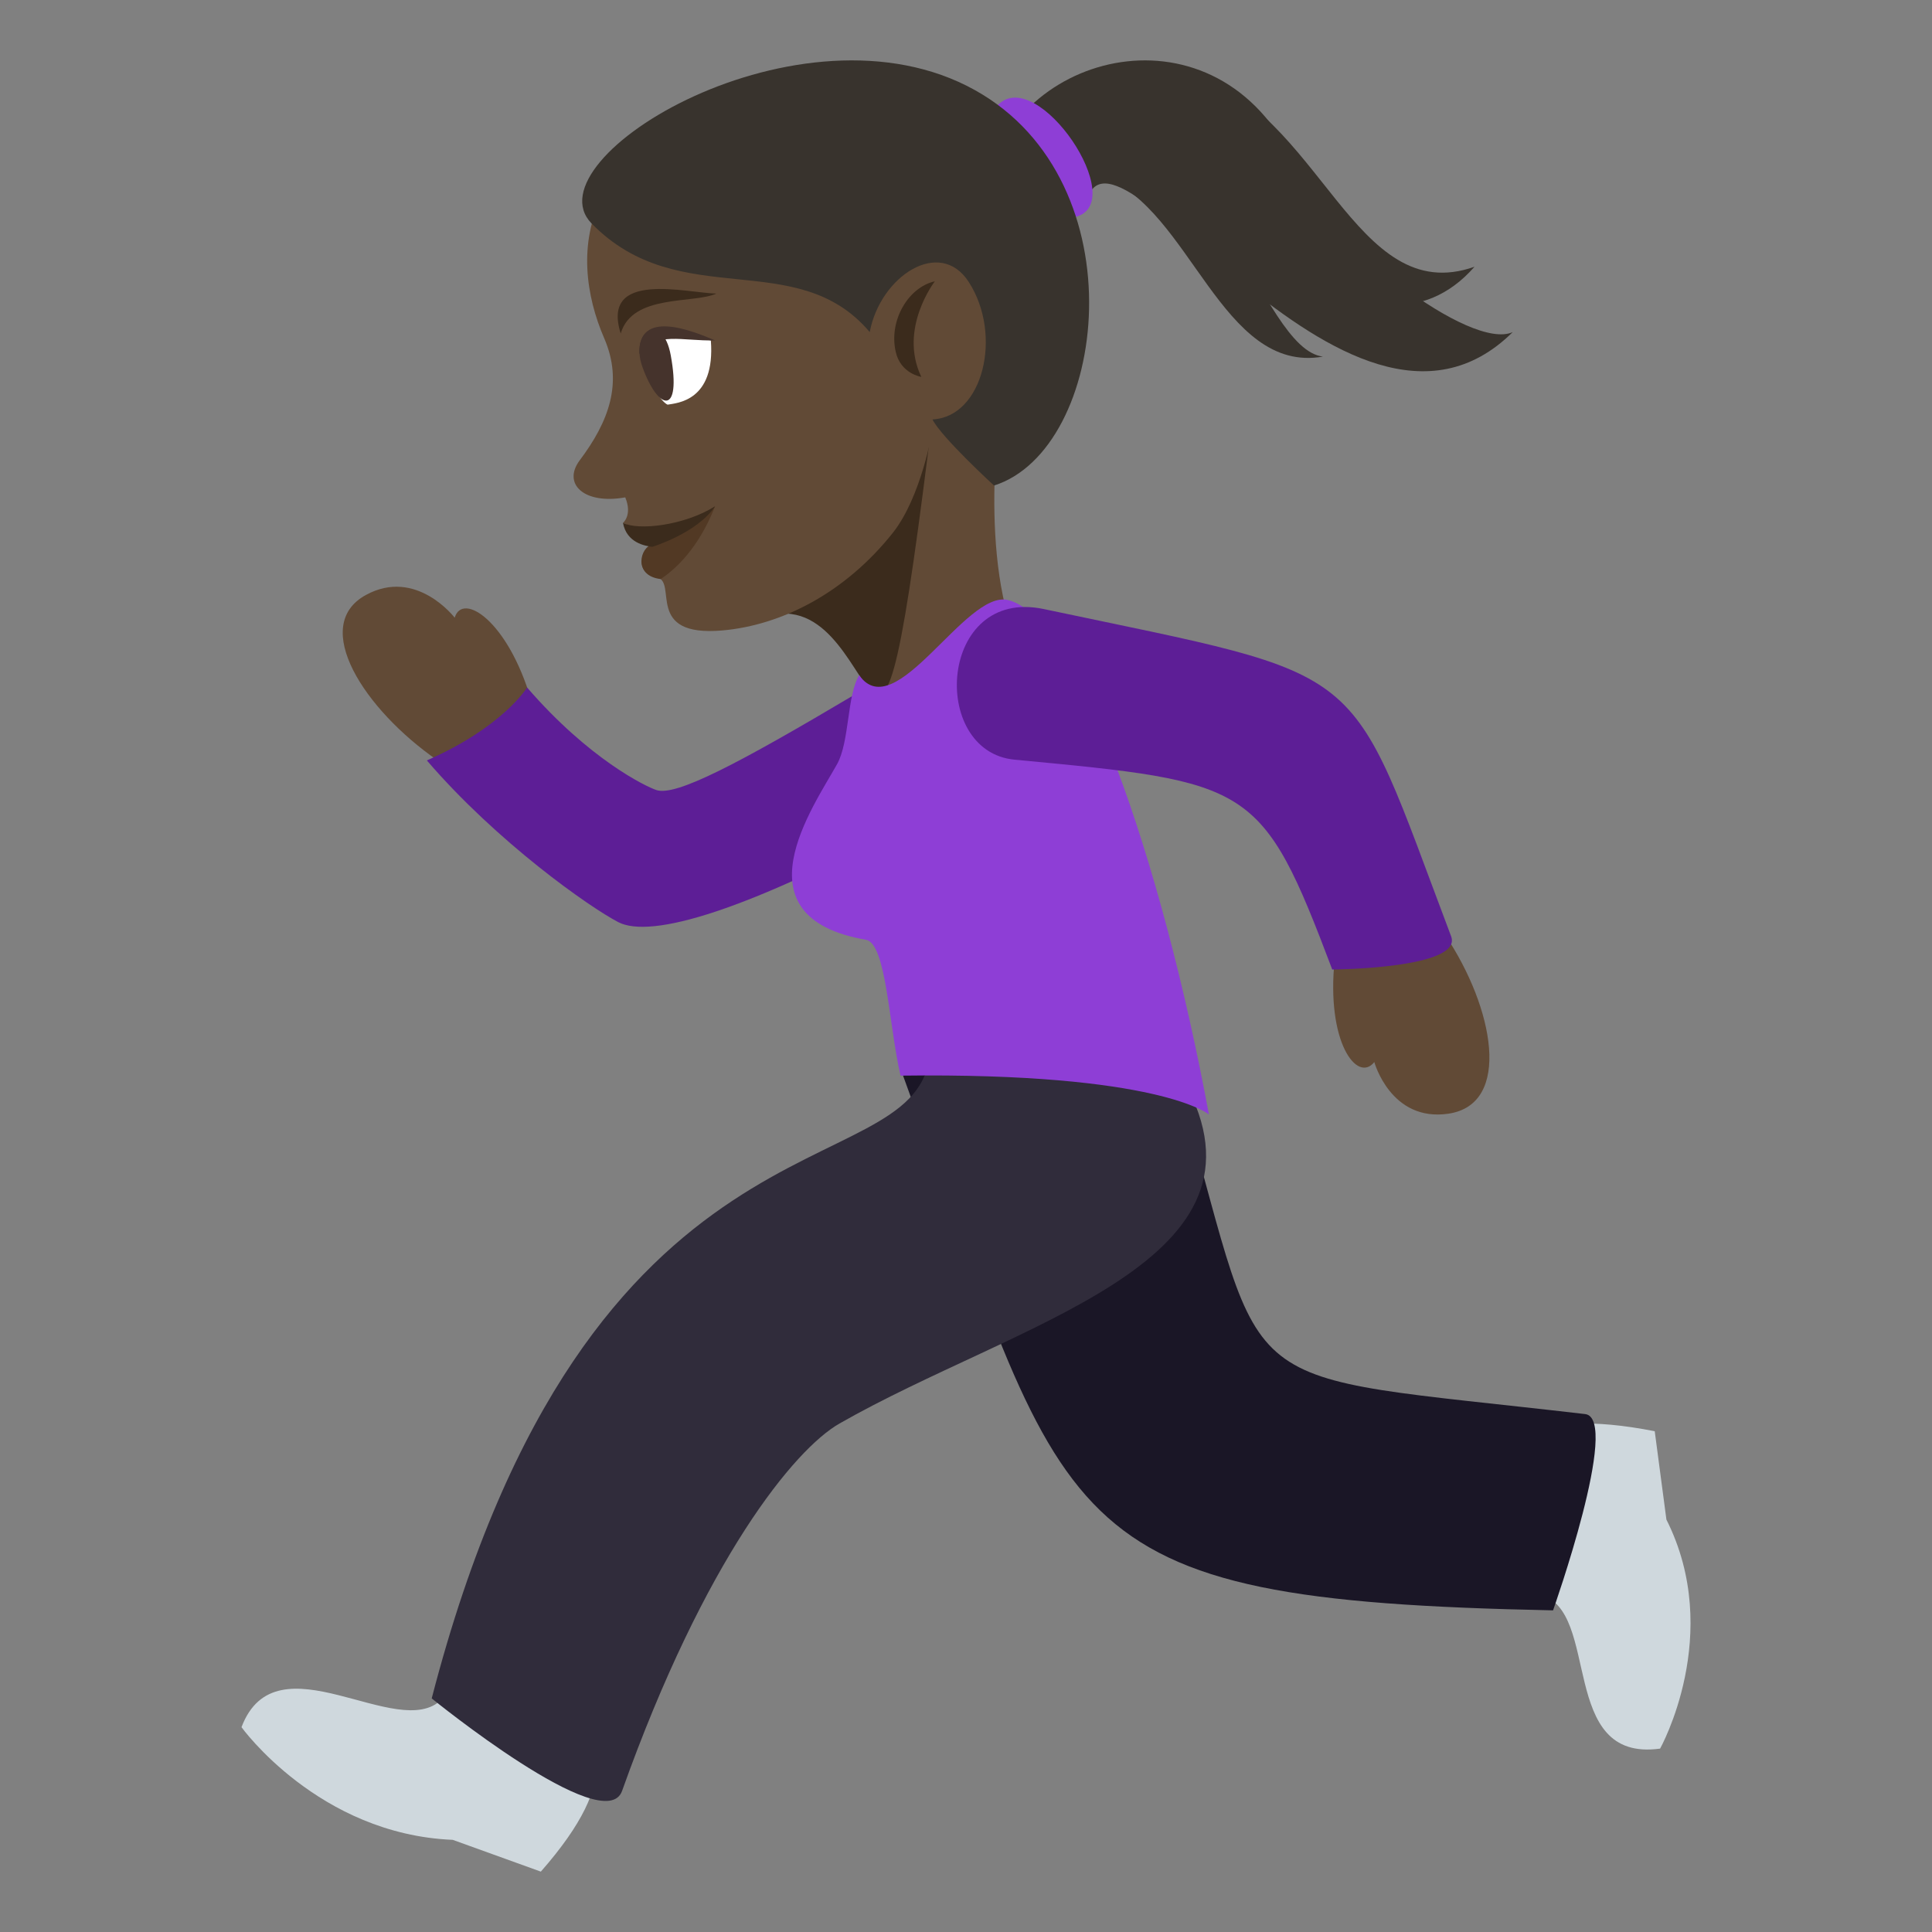 <?xml version="1.0" encoding="utf-8"?>
<!-- Generator: Adobe Illustrator 15.0.0, SVG Export Plug-In . SVG Version: 6.00 Build 0)  -->
<!DOCTYPE svg PUBLIC "-//W3C//DTD SVG 1.1//EN" "http://www.w3.org/Graphics/SVG/1.1/DTD/svg11.dtd">
<svg version="1.1" id="Layer_1" xmlns="http://www.w3.org/2000/svg" xmlns:xlink="http://www.w3.org/1999/xlink" x="0px" y="0px"
	 width="64px" height="64px" viewBox="0 0 64 64" enable-background="new 0 0 64 64" xml:space="preserve">
<rect x="0" y="0" width="64" height="64" fill="#808080" stroke="none"/>
<path fill="#38332D" d="M43.01,5.675c-2.436-5.703-9.264-4.107-10.293,0.294l3.227,0.964c0.598-4.341,8.641,9.54,14.167,4.068
	C48.721,11.637,44.018,8.036,43.01,5.675z"/>
<path fill="#38332D" d="M48.845,8.836c-3.989,1.41-5.097-5.185-9.405-6.406C39.561,6.927,45.462,12.708,48.845,8.836z"/>
<path fill="#38332D" d="M43.824,11.813c-2.128-0.252-3.566-8.182-7.244-5.922C39.423,6.909,40.47,12.402,43.824,11.813z"/>
<path fill="#8E3ED6" d="M33.055,3.48c-0.991,1.014,0.295,4.25,2.559,3.708C37.472,6.746,34.365,2.131,33.055,3.48z"/>
<path fill="#614A36" d="M33.219,12.912c0,0-0.83,4.862,0.363,8.124C25.898,28.469,26.649,13.06,33.219,12.912z"/>
<path fill="#3B2B1C" d="M24.694,20.733c4.658-2.771,4.06,10.095,6.072-5.93L24.694,20.733z"/>
<path fill="#614A36" d="M26.328,2.854c-7.347,1.319-7.524,5.552-6.314,8.349c0.643,1.484,0.143,2.776-0.809,4.044
	c-0.586,0.782,0.143,1.474,1.507,1.229c0.245,0.591-0.075,0.845-0.075,0.845s1.14,0.519,0.969,0.795
	c-0.314,0.056-0.656,0.826,0.154,1.009c0.703,0.157-0.425,1.988,2.172,1.759c1.975-0.173,4.076-1.258,5.643-3.232
	c0.948-1.195,1.308-3.379,1.308-3.379C34.643,12.938,38.45,6.604,26.328,2.854z"/>
<path fill="#3B2B1C" d="M29.672,11.654c-0.238-1.044,0.425-2.143,1.296-2.335c0,0-1.214,1.568-0.448,3.166
	C30.52,12.485,29.836,12.383,29.672,11.654z"/>
<path fill="#38332D" d="M19.595,7.4c2.916,2.992,6.794,0.728,9.216,3.601c0.346-1.85,2.324-3.147,3.281-1.659
	c1.133,1.76,0.471,4.473-1.203,4.552c0.296,0.592,2.039,2.19,2.039,2.19c3.76-1.188,4.846-10.045-0.629-13.097
	C26.538-0.226,17.5,5.252,19.595,7.4z"/>
<path fill-rule="evenodd" clip-rule="evenodd" fill="#3B2B1C" d="M20.562,11.048c-0.666-2.113,2.195-1.34,3.169-1.323
	C22.97,10.072,20.947,9.728,20.562,11.048z"/>
<path fill="#523924" d="M23.687,16.773c-0.543,1.379-1.303,2.082-1.802,2.409c-0.925-0.107-0.681-1.067-0.275-1.141
	C21.923,17.986,22.439,17.564,23.687,16.773z"/>
<path fill="#3B2B1C" d="M23.687,16.773c-0.597,0.891-2.081,1.342-2.081,1.342c-0.236-0.031-0.847-0.13-0.969-0.795
	C21.134,17.581,22.653,17.416,23.687,16.773z"/>
<path fill="#FFFFFF" d="M23.548,11.279c0.154,2.016-1.133,2.072-1.433,2.126C21.694,13.244,19.926,10.177,23.548,11.279z"/>
<path fill="#45332C" d="M21.279,12.15c0.53,1.482,1.308,1.629,0.941-0.377C21.952,10.3,20.853,10.958,21.279,12.15z"/>
<path fill-rule="evenodd" clip-rule="evenodd" fill="#45332C" d="M21.178,11.727c-0.051-1.501,1.727-0.781,2.511-0.451
	C22.577,11.304,21.745,10.967,21.178,11.727z"/>
<path fill="#CFD8DD" d="M51.02,52.826c2.029,0.526,0.58,5.566,3.973,5.099c0,0,2.121-3.793,0.209-7.586l-0.387-2.928
	C46.279,45.741,51.02,52.826,51.02,52.826z"/>
<path fill="#614A36" d="M14.493,25.189l3.1-2.007c-0.778-2.637-2.273-3.577-2.531-2.72c0,0-1.274-1.667-2.944-0.751
	C10.263,20.729,12.066,23.507,14.493,25.189z"/>
<path fill="#5D1E96" d="M30.424,27.084c3.092-1.692-0.936-4.772-2.047-4.112c-3.934,2.336-5.988,3.416-6.635,3.199
	c-0.36-0.121-2.23-1.024-4.281-3.396c0,0-0.802,1.313-3.321,2.415c2.327,2.709,5.389,4.863,6.341,5.357
	C21.555,31.104,24.719,30.204,30.424,27.084z"/>
<path fill="#1A1626" d="M39.172,36.423L29.831,35.4c5.642,15.453,4.795,17.604,21.616,17.945c0,0,2.254-6.363,1.062-6.502
	C40.518,45.447,42.047,46.543,39.172,36.423z"/>
<path fill="#CFD8DD" d="M14.631,56.294C13.188,57.739,9.155,54.166,8,57.215c0,0,2.552,3.549,6.997,3.732L17.916,62
	C23.483,55.667,14.631,56.294,14.631,56.294z"/>
<path fill="#302C3B" d="M39.373,36.098l-8.586-1.055c-0.615,4.394-11.29,1.155-16.486,21.219c0,0,5.737,4.662,6.306,3.064
	c2.742-7.695,5.713-11.319,7.202-12.17C33.646,43.822,42.275,41.893,39.373,36.098z"/>
<path fill="#8E3ED6" d="M33.383,19.875c-1.407-0.326-3.723,4.191-4.92,2.494c-0.408,0.647-0.316,2.194-0.733,2.943
	c-0.793,1.425-3.391,5.069,0.954,5.819c0.678,0.117,0.756,2.814,1.147,4.501c8.585-0.111,10.216,1.287,10.216,1.287
	C38.488,28.51,35.683,20.408,33.383,19.875z"/>
<path fill="#614A36" d="M47.873,30.974l-3.659,0.807c-0.29,2.726,0.74,4.112,1.312,3.402c0,0,0.545,1.99,2.453,1.71
	C50.098,36.58,49.486,33.374,47.873,30.974z"/>
<path fill="#5D1E96" d="M34.578,20.176c-3.488-0.737-3.806,4.72-0.97,4.989c7.866,0.744,8.186,0.77,10.525,6.952
	c0,0,4.343-0.029,3.937-1.102C44.57,21.762,45.58,22.503,34.578,20.176z"/>
</svg>

